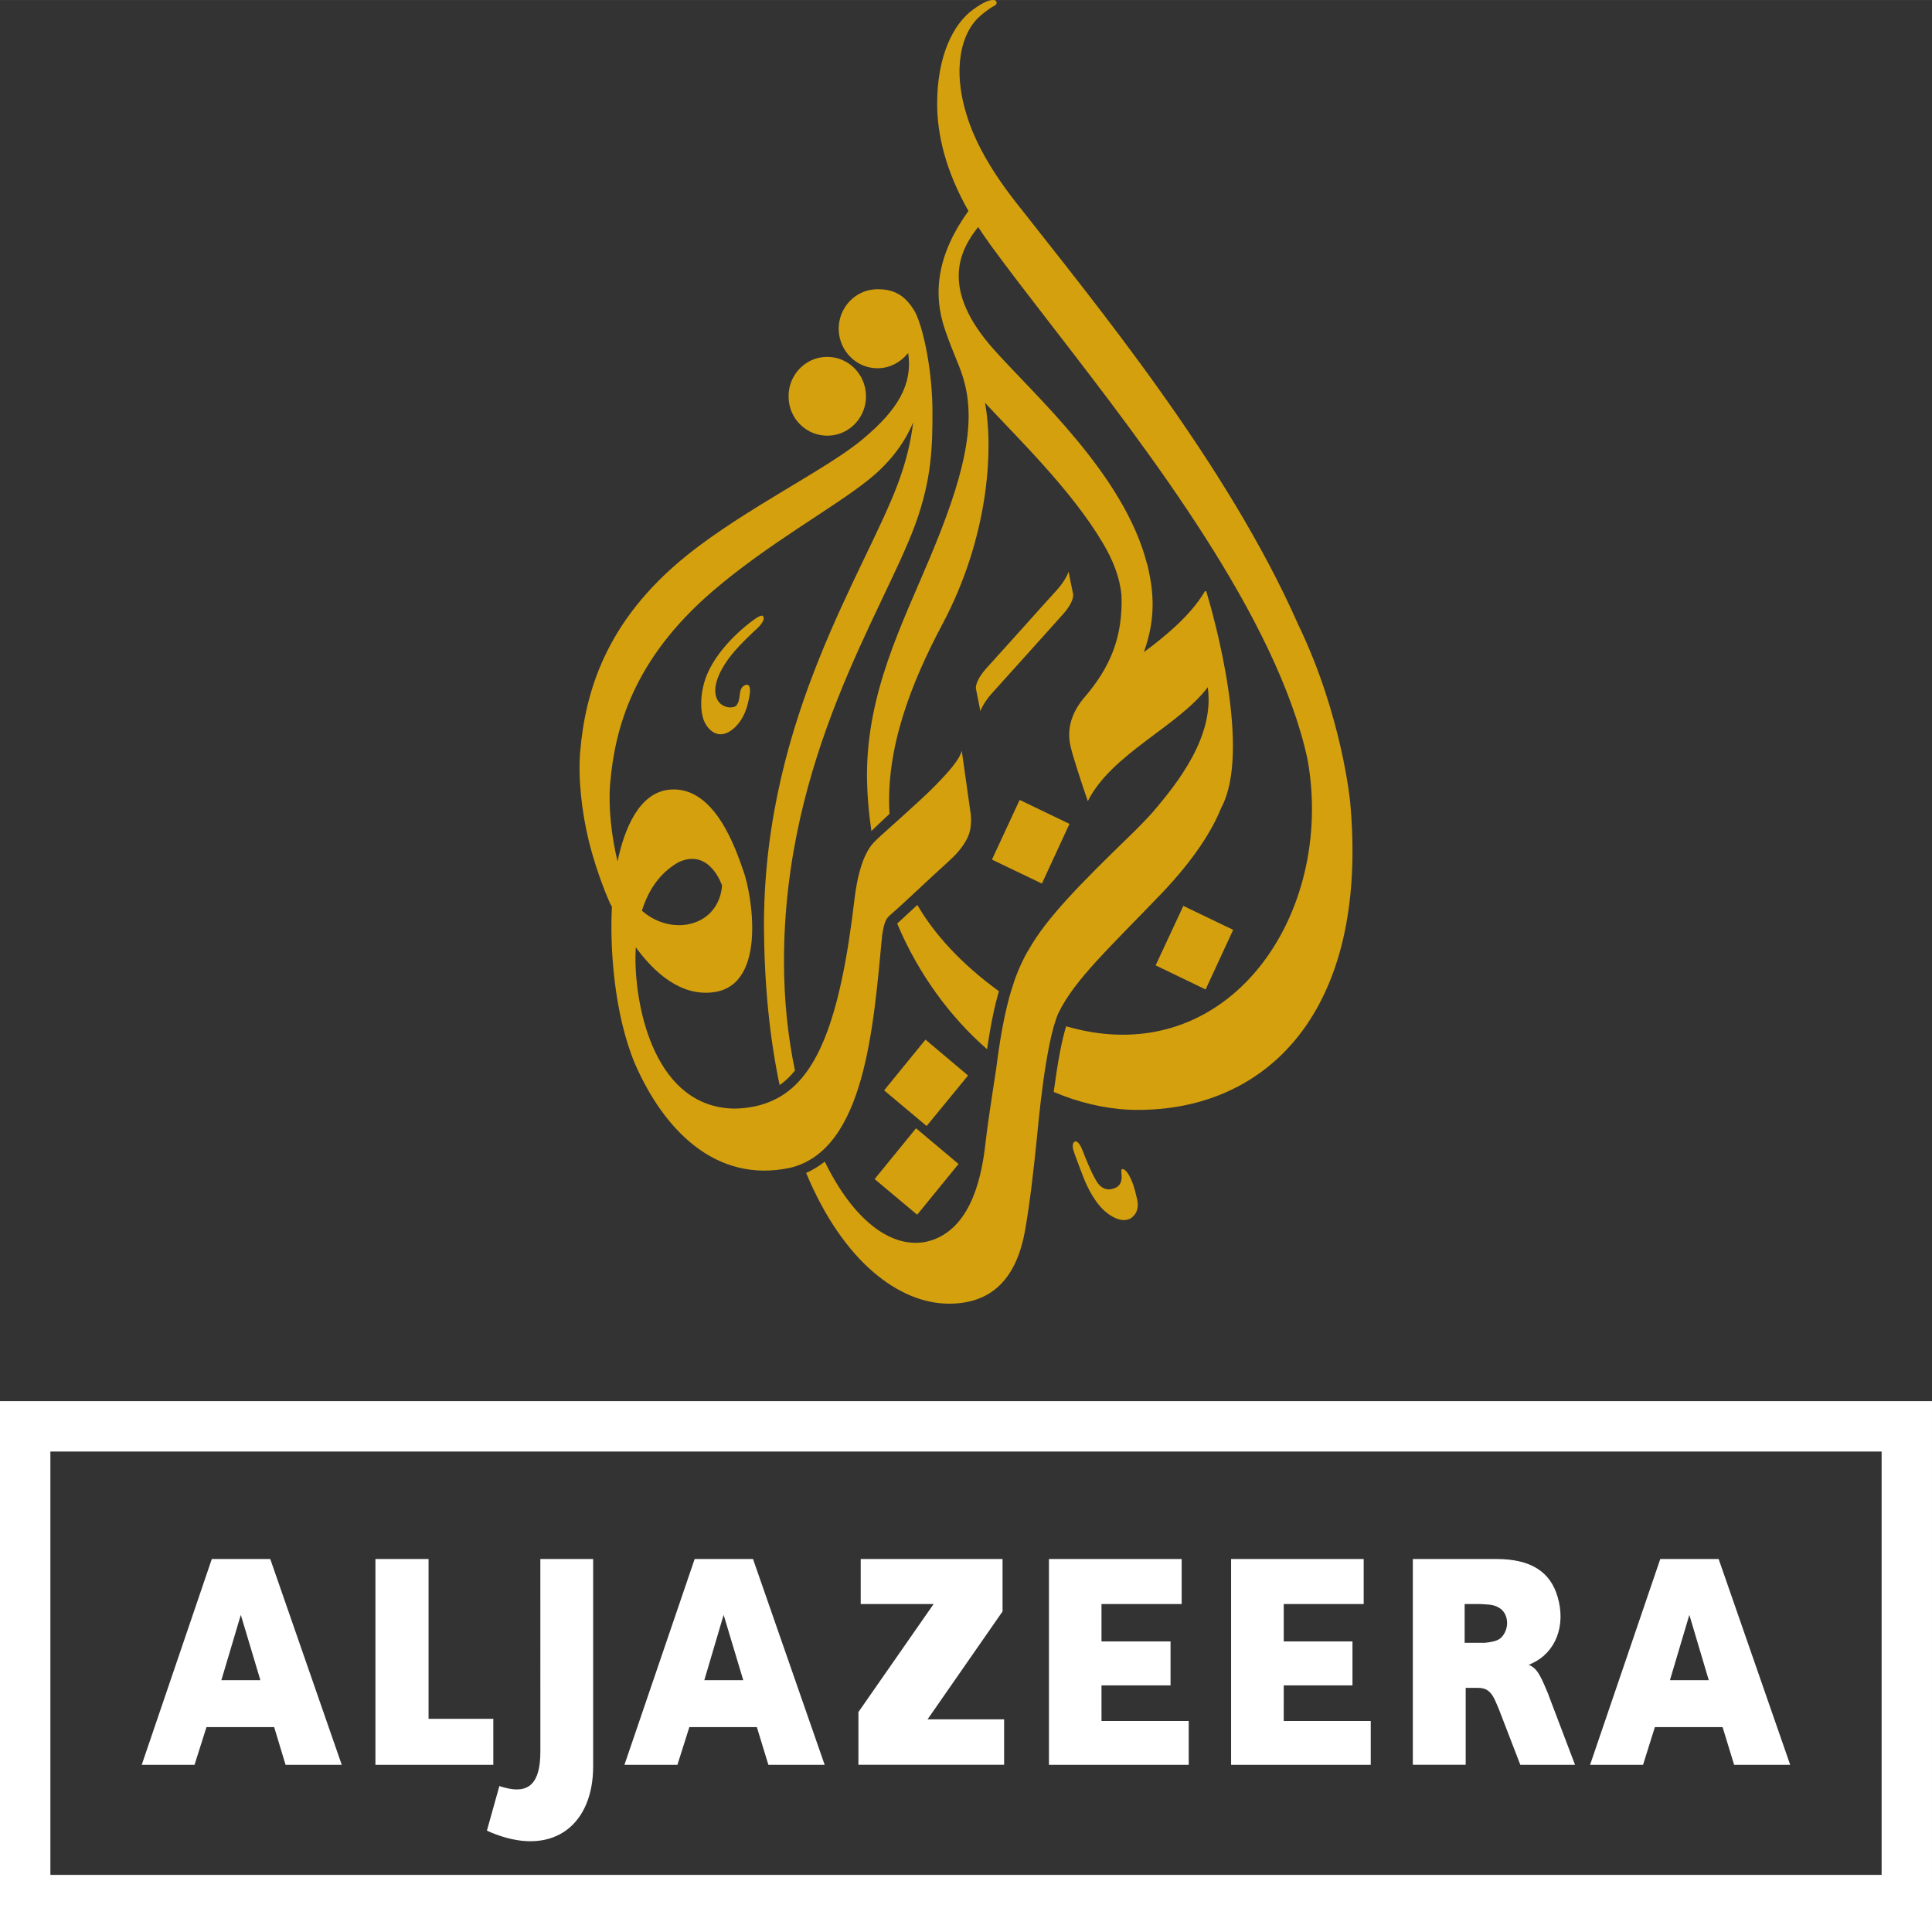 <svg width="800" height="797.22" version="1.1" viewBox="0 0 211.67 210.93" xmlns="http://www.w3.org/2000/svg">
 <rect x="0" y="0" width="211.67" height="210.93" fill="#333333" stroke="none"/>
 <path d="m106.65 1.018c-2.177 1.551-3.991 5.065-3.976 10.427 0.015 3.297 0.919 7.25 3.428 11.666-3.358 4.655-3.976 8.94-2.555 13.048 1.081 3.111 1.644 3.922 2.131 5.79 1.235 4.748-0.131 10.446-3.822 19.216-2.988 7.157-6.871 14.646-6.871 23.771 0.015 2.084 0.193 4.115 0.486 6.115 0.347-0.34 1.081-1.042 1.984-1.884-0.44-7.149 2.362-14.329 5.798-20.783 5.011-9.419 5.636-19.008 4.663-24.258 3.521 3.814 9.442 9.512 12.909 15.364 1.173 1.969 1.868 3.837 2.046 5.729 0.162 4.625-1.266 7.937-4.061 11.187-2.37 2.748-1.552 5.165-1.451 5.636 0.178 0.787 1.143 3.775 1.822 5.729 2.625-5.211 9.859-8.145 13.14-12.476 0.757 5.335-3.204 10.407-6.138 13.812-0.695 0.764-1.459 1.552-2.324 2.393-5.559 5.389-9.203 9.095-11.141 12.53-0.494 0.764-1.297 2.47-1.698 3.791-0.564 1.645-1.282 4.439-1.891 9.373-0.456 2.895-0.973 6.369-1.143 7.913-0.386 3.521-1.428 9.102-5.682 10.7-0.232 0.093-0.463 0.147-0.703 0.201v0.015c-4.053 0.903-8.214-2.548-11.233-8.747-0.625 0.471-1.305 0.903-2.046 1.235 4.092 9.813 10.26 14.321 15.657 14.321 4.084 0 7.319-2.084 8.354-8.184 0.533-3.073 0.911-6.477 1.251-9.782 0.162-1.59 0.934-10.577 2.362-13.843 1.752-3.652 5.613-7.188 11.357-13.179 3.551-3.737 5.481-6.833 6.493-9.334 3.343-6.207-0.803-20.976-1.606-23.624-0.023-0.1-0.039-0.124-0.085-0.124-0.085 0-0.108 0.023-0.17 0.131-8e-3 0.023-0.015 0.046-0.031 0.062-1.482 2.447-4.123 4.679-6.578 6.493 1.382-3.845 1.011-6.763 0.463-9.226v-0.015c-0.031-0.139-0.077-0.286-0.108-0.425l-8e-3 0.015c-2.486-9.797-12.368-18.521-16.822-23.547-5.79-6.516-3.814-10.708-1.683-13.379 0.401 0.602 0.818 1.228 1.282 1.868 7.875 10.832 22.713 28.017 30.488 44.377 1.969 4.138 3.482 8.207 4.316 12.075 3.057 16.954-8.601 34.194-26.103 29.345h-8e-3c-0.116-0.031-0.232-0.062-0.332-0.093-0.479 1.498-0.926 3.906-1.367 7.188 2.656 1.135 5.528 1.83 8.315 1.953 0.208 8e-3 0.409 0.015 0.618 0.015 14.375 0.162 25.632-10.755 23.555-33.653 0 0-0.865-9.527-5.721-19.564-7.782-17.626-22.165-35.066-30.997-46.33-2.803-3.59-4.447-6.678-5.273-9.357-1.66-5.204-0.61-9.238 1.521-11.008 0.448-0.388 1.019-0.824 1.536-1.09 0.317-0.17 0.201-0.541-0.031-0.581-0.046 0-0.116-0.016-0.193-0.016-0.309 0-0.911 0.137-2.123 1.018m-10.639 30.67c-2.347 0.069-4.184 2.069-4.123 4.447 0.077 2.393 2.03 4.277 4.37 4.208 1.289-0.039 2.393-0.664 3.15-1.567l0.093-0.108c0.502 3.443-1.112 6.192-4.895 9.373-3.86 3.304-12.893 7.62-19.315 12.777-9.048 7.265-11.181 15.171-11.73 21.579-0.235 2.857 0.178 6.609 0.945 9.72 0.961 3.899 2.351 6.894 2.351 6.894s0.073 0.124 0.186 0.34c-0.235 4.239 0.185 11.635 2.536 17.224 3.158 7.211 8.838 13.109 16.983 11.372 8.222-1.961 9.141-15.541 10.083-25.454 0.239-1.621 0.486-1.899 0.973-2.324 1.328-1.135 4.524-4.192 6.053-5.559 0.942-0.842 1.768-1.683 2.301-2.772 0.679-1.305 0.324-3.05 0.324-3.05l-0.926-6.539c-0.232 0.934-1.343 2.231-2.918 3.837-1.637 1.683-6.006 5.481-6.4 5.898-0.394 0.401-1.807 1.459-2.424 6.439-1.575 13.565-4.2 19.965-8.925 22.127-1.243 0.587-2.64 0.872-4.192 0.911-8.652-0.085-10.93-10.793-10.89-16.653 0.009-0.347 0.016-0.703 0.032-1.027 2.012 2.756 4.977 5.474 8.644 4.91 5.842-0.903 4.012-10.917 3.163-13.233-0.818-2.332-3.082-9.295-7.986-8.956-3.465 0.239-5.081 4.37-5.816 7.867-0.671-2.764-1.026-6.006-0.808-8.531 0.51-6.061 2.553-13.619 11.229-21.069 6.176-5.296 13.186-9.079 17.078-12.206 2.478-1.976 4.022-4.2 4.887-6.284-0.239 2.023-0.733 4.208-1.691 6.763-3.59 9.612-14.507 25.477-14.653 47.905 0 6.887 0.641 12.847 1.714 17.935 0.602-0.401 1.15-0.942 1.683-1.59-0.764-3.644-1.204-7.682-1.204-11.974 0-22.381 10.839-38.232 14.368-47.82 1.853-5.049 1.899-8.732 1.899-12.368 0-4.455-0.973-9.11-1.891-10.924-0.988-1.737-2.208-2.517-4.053-2.517zm-25.681 68.086c0.671-2.146 1.875-4.084 3.983-5.296 3.449-1.637 4.798 2.555 4.798 2.555-0.242 2.833-2.359 4.331-4.726 4.331-1.381 0-2.86-0.525-4.056-1.59m20.177-60.675c-2.339 0.069-4.192 2.061-4.107 4.455 0.054 2.378 2.015 4.246 4.362 4.177 2.347-0.062 4.192-2.069 4.115-4.439-0.069-2.339-1.953-4.192-4.231-4.192zm25.377 25.439c-0.409 0.44-2.355 2.61-4.223 4.694-1.675 1.845-3.266 3.613-3.613 4.007-0.803 0.903-1.22 1.791-1.112 2.27l0.479 2.417c0.131-0.448 0.641-1.274 1.204-1.907 0.401-0.448 2.347-2.617 4.215-4.679 1.668-1.861 3.258-3.621 3.613-4.03 0.811-0.88 1.22-1.783 1.119-2.247l-0.494-2.44c-0.124 0.456-0.625 1.274-1.189 1.915m-33.615 3.605s-3.416 2.47-4.79 5.721c-0.84 2-0.784 4.154-0.306 5.196 0.484 1.042 1.624 2.038 3.102 0.842 1.037-0.842 1.485-2.015 1.708-3.019 0.139-0.594 0.193-0.973 0.193-1.266 0-0.363-0.124-0.679-0.463-0.587-0.988 0.332-0.401 1.683-1.104 2.332-0.537 0.332-1.926 0.147-2.201-1.243-0.274-1.39 0.784-3.181 1.737-4.37 0.958-1.197 2.649-2.748 2.649-2.748s1.204-1.004 0.795-1.506c-0.015-0.031-0.069-0.046-0.116-0.046-0.347 0-1.204 0.695-1.204 0.695m26.412 26.033 5.474 2.625 3.019-6.539-5.458-2.625zm-10.384 7.01c2.308 5.489 5.814 10.26 9.851 13.766 0.417-2.88 0.872-4.902 1.297-6.354-4.115-2.988-7.049-6.215-8.94-9.45zm28.318 4.578 5.474 2.64 3.019-6.532-5.458-2.625zm-29.747 13.696 4.655 3.906 4.54-5.535-4.663-3.93zm-1.042 9.72 4.663 3.906 4.532-5.559-4.655-3.914zm21.926-4.107c-0.216 0.1-0.286 0.463-0.147 0.957 0.147 0.486 0.957 2.594 0.957 2.594 0.579 1.583 1.544 3.42 2.849 4.362 1.397 0.996 2.115 0.649 2.393 0.54 0.208-0.116 1.104-0.664 0.787-2.115-0.347-1.521-0.533-1.938-0.811-2.494-0.27-0.556-0.641-0.903-0.865-0.818-0.124 0.023-0.023 0.533-0.023 0.849-8e-3 0.548-0.201 0.973-0.664 1.181-0.401 0.178-1.405 0.54-2.169-0.849-0.641-1.112-1.197-2.586-1.428-3.188-0.185-0.471-0.479-1.042-0.772-1.042-0.031 0-0.054 0.015-0.108 0.023" fill="#d4a00e" stroke-width=".772"/>
 <path d="m109.84 176.55v-5.745h-15.54v4.937h7.986l-8.237 11.832v5.779h15.961v-4.983h-8.384zm54.755 2.73c-0.33 0.41-0.808 0.592-1.911 0.705h-2.218v-4.243h1.718c0.136 0 0.273 0.023 0.421 0.023 0.876 0.034 1.24 0.148 1.638 0.387 0.978 0.557 1.194 2.105 0.353 3.128m4.846 5.893c-0.842-2.002-1.149-2.4-1.957-2.787 0.125-0.023 0.273-0.091 0.387-0.159 2.514-1.16 3.732-4.061 2.776-7.292-0.785-2.662-2.833-4.13-6.723-4.13h-9.135v22.548h5.791v-8.43h1.331c0.944 0 1.502 0.398 1.991 1.604l0.307 0.717 0.159 0.41 2.196 5.7h5.995l-2.81-7.395c-0.102-0.284-0.182-0.523-0.307-0.785m13.515-1.092 2.127-7.156 2.127 7.156zm5.336-13.276h-6.394l-7.691 22.548h5.802l1.297-4.13h7.418l1.263 4.13h6.143zm-111.13 13.276 2.116-7.156 2.15 7.156zm-1.058-13.276-7.692 22.548h5.803l1.308-4.13h7.395l1.263 4.13h6.166l-7.85-22.548zm-51.854 13.276 2.131-7.156 2.143 7.156zm-1.047-13.276-7.678 22.548h5.785l1.309-4.13h7.416l1.249 4.13h6.155l-7.833-22.548zm117.44 13.845h7.531v-4.812h-7.531v-4.096h8.76v-4.937h-14.528v22.548h15.301v-4.801h-9.534zm-19.966 0h7.565v-4.812h-7.565v-4.096h8.783v-4.937h-14.539v22.548h15.313v-4.801h-9.556zm-61.478 7.27c0 3.447-1.25 4.699-4.024 3.902-0.166-0.034-0.297-0.08-0.464-0.148l-1.369 4.892c0.309 0.148 0.619 0.273 0.952 0.398 6.452 2.423 10.689-1.16 10.689-7.429v-22.73h-5.785zm-5.155-3.606h-7.094v-17.508h-5.821v22.548h12.916z" fill="#fff" stroke-width="1.138"/>
 <path d="m-9.8755e-4 153.51v57.427h211.67v-57.427zm5.522 5.522h200.63v46.383h-200.63z" fill="#fff" stop-color="#000000" stroke-miterlimit="10" stroke-opacity=".392" stroke-width=".1" style="-inkscape-stroke:none;paint-order:stroke fill markers"/>
</svg>
